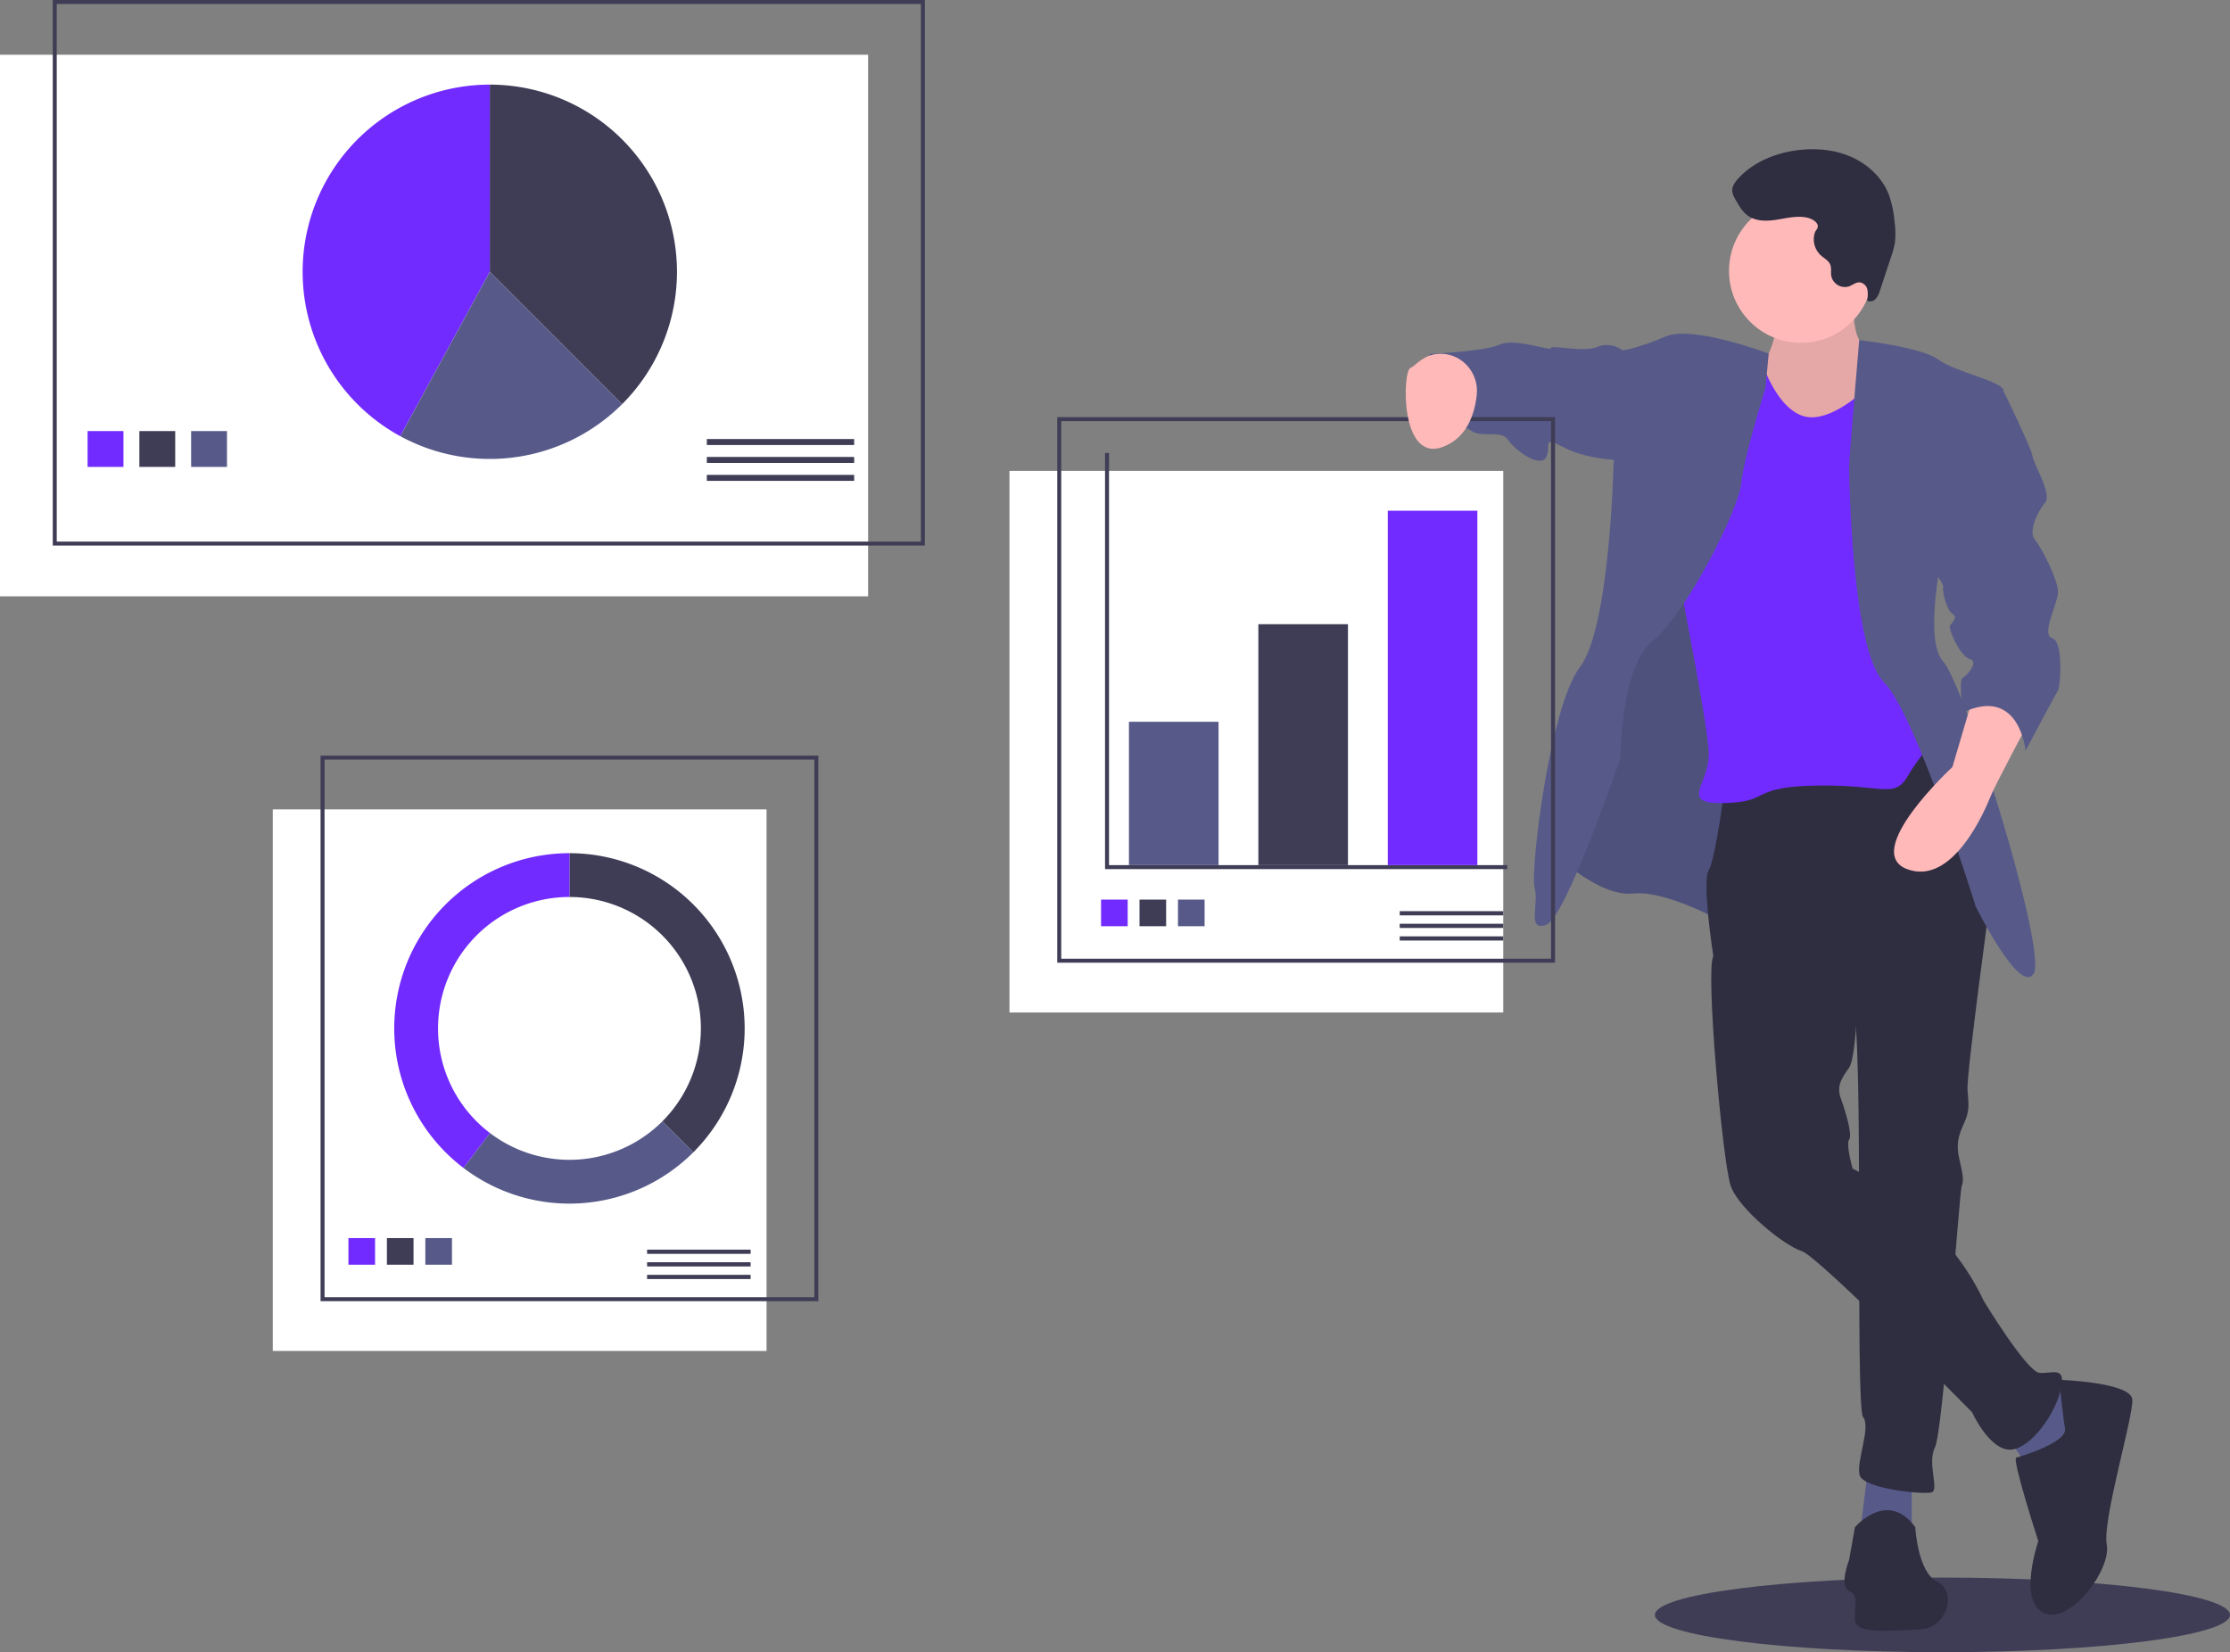 <?xml version="1.0" encoding="UTF-8" standalone="no"?>
<svg
   xmlns:dc="http://purl.org/dc/elements/1.1/"
   xmlns:cc="http://creativecommons.org/ns#"
   xmlns:rdf="http://www.w3.org/1999/02/22-rdf-syntax-ns#"
   xmlns:svg="http://www.w3.org/2000/svg"
   xmlns="http://www.w3.org/2000/svg"
   xmlns:sodipodi="http://sodipodi.sourceforge.net/DTD/sodipodi-0.dtd"
   xmlns:inkscape="http://www.inkscape.org/namespaces/inkscape"
   id="fa973782-3a18-4630-a762-87130b613ac3"
   data-name="Layer 1"
   width="1120"
   height="829.801"
   viewBox="0 0 1120 829.801"
   version="1.1"
   sodipodi:docname="undraw_all_the_data_h4ki _white_fill.svg"
   inkscape:version="0.92.4 (unknown)">
  <rect x="0" y="0" width="1120" height="829.801" fill="#808080" stroke="none"/>
  <defs
     id="defs1083" />
  <sodipodi:namedview
     pagecolor="#ffffff"
     bordercolor="#666666"
     borderopacity="1"
     objecttolerance="10"
     gridtolerance="10"
     guidetolerance="10"
     inkscape:pageopacity="0"
     inkscape:pageshadow="2"
     inkscape:window-width="1920"
     inkscape:window-height="1007"
     id="namedview1081"
     showgrid="false"
     inkscape:zoom="0.97252273"
     inkscape:cx="560"
     inkscape:cy="497.16062"
     inkscape:window-x="0"
     inkscape:window-y="0"
     inkscape:window-maximized="1"
     inkscape:current-layer="fa973782-3a18-4630-a762-87130b613ac3" />
  <title
     id="title970">all the data</title>
  <ellipse
     cx="975.579"
     cy="811.059"
     rx="144.421"
     ry="18.742"
     fill="#3f3d56"
     id="ellipse972" />
  <rect
     y="27.5"
     width="436"
     height="272"
     fill="#f2f2f2"
     id="rect974"
     style="fill:#ffffff;fill-opacity:1" />
  <rect
     x="27.5"
     y="1"
     width="436"
     height="272"
     fill="none"
     stroke="#3f3d56"
     stroke-miterlimit="10"
     stroke-width="2"
     id="rect976" />
  <path
     d="M352.468,237.568A94,94,0,0,0,286,77.1v94Z"
     transform="translate(-40 -34.6)"
     fill="#3f3d56"
     id="path978" />
  <path
     d="M286,77.1a94.011,94.011,0,0,0-44.968,176.564L286,171.1Z"
     transform="translate(-40 -34.6)"
     fill="#712bff"
     id="path980" />
  <path
     d="M352.468,237.568,286,171.1l-44.968,82.564a94.049,94.049,0,0,0,111.436-16.096Z"
     transform="translate(-40 -34.6)"
     fill="#575a89"
     id="path982" />
  <rect
     x="44"
     y="216.5"
     width="18"
     height="18"
     fill="#712bff"
     id="rect984" />
  <rect
     x="70"
     y="216.5"
     width="18"
     height="18"
     fill="#3f3d56"
     id="rect986" />
  <rect
     x="96"
     y="216.5"
     width="18"
     height="18"
     fill="#575a89"
     id="rect988" />
  <rect
     x="355"
     y="220.5"
     width="74"
     height="3"
     fill="#3f3d56"
     id="rect990" />
  <rect
     x="355"
     y="229.5"
     width="74"
     height="3"
     fill="#3f3d56"
     id="rect992" />
  <rect
     x="355"
     y="238.5"
     width="74"
     height="3"
     fill="#3f3d56"
     id="rect994" />
  <rect
     x="137"
     y="406.5"
     width="248"
     height="272"
     fill="#f2f2f2"
     id="rect996"
     style="fill:#ffffff;fill-opacity:1" />
  <rect
     x="162"
     y="380.5"
     width="248"
     height="272"
     fill="none"
     stroke="#3f3d56"
     stroke-miterlimit="10"
     stroke-width="2"
     id="rect998" />
  <rect
     x="175"
     y="621.814"
     width="13.371"
     height="13.371"
     fill="#712bff"
     id="rect1000" />
  <rect
     x="194.314"
     y="621.814"
     width="13.371"
     height="13.371"
     fill="#3f3d56"
     id="rect1002" />
  <rect
     x="213.629"
     y="621.814"
     width="13.371"
     height="13.371"
     fill="#575a89"
     id="rect1004" />
  <rect
     x="325"
     y="627.622"
     width="52"
     height="2.108"
     fill="#3f3d56"
     id="rect1006" />
  <rect
     x="325"
     y="633.946"
     width="52"
     height="2.108"
     fill="#3f3d56"
     id="rect1008" />
  <rect
     x="325"
     y="640.27"
     width="52"
     height="2.108"
     fill="#3f3d56"
     id="rect1010" />
  <path
     d="M326,463.1v22a66,66,0,0,1,46.669,112.669l15.556,15.556A88,88,0,0,0,326,463.1Z"
     transform="translate(-40 -34.6)"
     fill="#3f3d56"
     id="path1012" />
  <path
     d="M388.225,613.325l-15.556-15.556a65.983,65.983,0,0,1-86.6,5.872L272.753,621.161a87.998,87.998,0,0,0,115.472-7.836Z"
     transform="translate(-40 -34.6)"
     fill="#575a89"
     id="path1014" />
  <path
     d="M260,551.1a66,66,0,0,1,66-66v-22a87.999,87.999,0,0,0-53.247,158.061l13.316-17.521A65.885,65.885,0,0,1,260,551.1Z"
     transform="translate(-40 -34.6)"
     fill="#712bff"
     id="path1016" />
  <path
     d="M971.624,175.593s-4.08,30.311,6.412,33.808,7.578,30.311,7.578,30.311l-31.476,23.899-27.979,2.332-6.995-36.14L923.244,220.476s15.738-18.653,4.663-37.888S971.624,175.593,971.624,175.593Z"
     transform="translate(-40 -34.6)"
     fill="#ffb9b9"
     id="path1018" />
  <path
     d="M971.624,175.593s-4.08,30.311,6.412,33.808,7.578,30.311,7.578,30.311l-31.476,23.899-27.979,2.332-6.995-36.14L923.244,220.476s15.738-18.653,4.663-37.888S971.624,175.593,971.624,175.593Z"
     transform="translate(-40 -34.6)"
     opacity="0.1"
     id="path1020" />
  <path
     d="M942.48,411.666,905.757,497.935s-28.562-16.321-45.466-14.572-37.888-18.653-37.888-18.653l20.984-101.424,39.054-107.836,54.209,34.391Z"
     transform="translate(-40 -34.6)"
     fill="#575a89"
     id="path1022" />
  <path
     d="M942.48,411.666,905.757,497.935s-28.562-16.321-45.466-14.572-37.888-18.653-37.888-18.653l20.984-101.424,39.054-107.836,54.209,34.391Z"
     transform="translate(-40 -34.6)"
     opacity="0.1"
     id="path1024" />
  <polygon
     points="960.186 743.708 960.186 771.687 933.956 771.687 938.036 739.045 960.186 743.708"
     fill="#575a89"
     id="polygon1026" />
  <polygon
     points="1028.385 695.328 1047.621 706.986 1033.631 739.045 1019.059 737.296 1005.069 717.478 1028.385 695.328"
     fill="#575a89"
     id="polygon1028" />
  <path
     d="M1005.432,403.505l34.391,81.023s-12.241,89.766-11.658,97.344,1.166,10.492-1.749,16.904-4.08,10.492-2.332,18.07,2.332,10.492,1.166,13.407-9.326,122.991-13.407,131.152,2.332,21.567-1.749,22.733-34.391-1.749-36.14-8.743,5.829-23.899,1.749-29.145.583-194.105-5.246-206.928-69.948-24.482-69.948-24.482-5.829-37.305-2.332-43.134S906.34,429.153,906.34,429.153Z"
     transform="translate(-40 -34.6)"
     fill="#2f2e41"
     id="path1030" />
  <path
     d="M971.624,801.624s16.321-19.236,30.311,0c0,0,1.166,22.733,11.075,27.396s5.246,23.316-8.743,23.899-32.059,2.914-32.642-4.663,2.332-12.241-2.914-14.572,0-15.738,0-15.738Z"
     transform="translate(-40 -34.6)"
     fill="#2f2e41"
     id="path1032" />
  <path
     d="M973.373,522.999s-.583,41.969-4.663,47.798-6.412,9.326-4.08,15.738,5.829,18.07,4.08,20.401,1.749,14.572,1.749,14.572,44.883,21.567,65.867,66.45c0,0,21.567,35.557,27.979,36.14s13.99-4.08,10.492,9.326-16.904,30.894-26.813,29.145S1030.497,743.917,1030.497,743.917s-77.525-78.691-85.686-81.023-31.476-20.984-35.557-32.642-12.824-109.002-8.743-115.413,19.236-15.155,19.236-15.155Z"
     transform="translate(-40 -34.6)"
     fill="#2f2e41"
     id="path1034" />
  <path
     d="M1074.214,727.596s36.14,1.166,36.722,9.909-15.155,60.621-12.824,72.862-18.07,40.22-31.476,34.391-2.914-36.14-2.914-36.14-13.407-41.386-11.075-41.969,25.647-7.578,24.482-14.572S1074.214,727.596,1074.214,727.596Z"
     transform="translate(-40 -34.6)"
     fill="#2f2e41"
     id="path1036" />
  <circle
     cx="904.52"
     cy="136.039"
     r="36.14"
     fill="#ffb9b9"
     id="circle1038" />
  <path
     d="M980.951,226.305s-19.818,20.984-34.391,17.487-22.15-28.562-22.15-28.562l-26.23-4.663s-18.653,82.771-18.653,90.932,18.653,96.178,18.653,111.916-15.155,25.065,8.161,24.482,12.241-8.161,46.049-8.743,39.054,6.995,46.049-5.246a97.523,97.523,0,0,1,17.487-21.567l-12.241-43.134L1001.935,237.38s-14.944-29.145-21.753-26.813C980.182,210.567,983.865,223.39,980.951,226.305Z"
     transform="translate(-40 -34.6)"
     fill="#712bff"
     id="path1040" />
  <path
     d="M973.771,205.411s31.078,3.407,39.822,9.819,33.225,11.075,32.642,15.738-28.562,71.113-28.562,71.113-12.824,52.461-1.749,64.702,52.461,145.724,45.466,156.799-29.145-33.808-29.145-33.808-29.728-96.178-46.049-112.499S968.71,272.937,968.71,268.856,973.771,205.411,973.771,205.411Z"
     transform="translate(-40 -34.6)"
     fill="#575a89"
     id="path1042" />
  <path
     d="M928.313,212.172S890.019,197.743,876.612,203.572s-21.567,6.995-21.567,6.995L850.382,267.691s-1.749,82.188-16.904,102.007-25.065,102.59-22.733,110.75-4.08,22.15,5.829,18.653,37.305-83.937,37.305-83.937,0-46.049,16.321-58.873,43.134-65.867,44.3-78.691,12.241-48.38,12.241-48.38Z"
     transform="translate(-40 -34.6)"
     fill="#575a89"
     id="path1044" />
  <path
     d="M1059.642,395.928S1042.155,428.57,1039.823,434.399s-18.653,45.466-41.969,36.722,22.733-51.295,22.733-51.295l10.492-35.557S1058.476,378.441,1059.642,395.928Z"
     transform="translate(-40 -34.6)"
     fill="#ffb9b9"
     id="path1046" />
  <path
     d="M860.874,210.567h-5.829s-5.829-4.663-12.824-1.749-23.316-1.166-23.316.583-18.07-5.246-25.647-1.749-34.974,4.663-34.974,4.663-11.075,27.979-3.497,33.225,18.653,1.166,23.899,5.246,15.155-.583,18.653,4.663,16.321,14.572,19.236,8.743-2.914-11.075,9.326-4.663,31.476,6.412,31.476,6.412Z"
     transform="translate(-40 -34.6)"
     fill="#575a89"
     id="path1048" />
  <path
     d="M947.778,143.937c-4.89-1.13-9.967.122-14.92.934s-10.412,1.079-14.602-1.684c-3.094-2.041-4.997-5.418-6.783-8.665a9.973,9.973,0,0,1-1.459-3.823c-.21-2.402,1.318-4.594,2.94-6.377,7.537-8.285,18.551-12.819,29.658-14.26,9.13-1.184,18.65-.391,27.081,3.307s15.68,10.47,18.995,19.06a54.127,54.127,0,0,1,2.837,13.611,40.657,40.657,0,0,1,.191,10.308,44.188,44.188,0,0,1-1.998,7.468L984.227,180.395a10.924,10.924,0,0,1-2.159,4.274,3.736,3.736,0,0,1-4.374.958,13.613,13.613,0,0,0,.197-5.5,4.641,4.641,0,0,0-3.662-3.693c-2.024-.215-3.753,1.354-5.673,2.03a6.979,6.979,0,0,1-8.811-5.245c-.303-1.896.206-3.925-.513-5.705-.842-2.086-3.074-3.179-4.751-4.677a10.936,10.936,0,0,1-3.001-11.366c.449-1.38,1.717-2.007,1.463-3.592C952.61,145.799,949.544,144.345,947.778,143.937Z"
     transform="translate(-40 -34.6)"
     fill="#2f2e41"
     id="path1050" />
  <rect
     x="507"
     y="236.5"
     width="248"
     height="272"
     fill="#f2f2f2"
     id="rect1052"
     style="fill:#ffffff;fill-opacity:1" />
  <rect
     x="532"
     y="210.5"
     width="248"
     height="272"
     fill="none"
     stroke="#3f3d56"
     stroke-miterlimit="10"
     stroke-width="2"
     id="rect1054" />
  <polyline
     points="556 227.5 556 435.5 757 435.5"
     fill="none"
     stroke="#3f3d56"
     stroke-miterlimit="10"
     stroke-width="2"
     id="polyline1056" />
  <rect
     x="567"
     y="362.5"
     width="45"
     height="72"
     fill="#575a89"
     id="rect1058" />
  <rect
     x="632"
     y="313.5"
     width="45"
     height="121"
     fill="#3f3d56"
     id="rect1060" />
  <rect
     x="697"
     y="256.5"
     width="45"
     height="178"
     fill="#712bff"
     id="rect1062" />
  <rect
     x="553"
     y="451.814"
     width="13.371"
     height="13.371"
     fill="#712bff"
     id="rect1064" />
  <rect
     x="572.314"
     y="451.814"
     width="13.371"
     height="13.371"
     fill="#3f3d56"
     id="rect1066" />
  <rect
     x="591.629"
     y="451.814"
     width="13.371"
     height="13.371"
     fill="#575a89"
     id="rect1068" />
  <rect
     x="703"
     y="457.622"
     width="52"
     height="2.108"
     fill="#3f3d56"
     id="rect1070" />
  <rect
     x="703"
     y="463.946"
     width="52"
     height="2.108"
     fill="#3f3d56"
     id="rect1072" />
  <rect
     x="703"
     y="470.27"
     width="52"
     height="2.108"
     fill="#3f3d56"
     id="rect1074" />
  <path
     d="M764.308,212.282c10.628.462,18.526,10.101,17.376,20.677-1.042,9.582-4.884,21.505-16.987,26.084-21.567,8.161-20.401-37.888-16.321-39.637C751.095,218.24,755.37,211.893,764.308,212.282Z"
     transform="translate(-40 -34.6)"
     fill="#ffb9b9"
     id="path1076" />
  <path
     d="M1039.823,227.854l6.412,3.114s13.99,28.562,14.572,32.642,9.909,19.236,6.412,23.316-8.743,14.572-5.246,18.653,11.658,20.401,11.658,26.23-8.743,21.567-2.914,23.316,4.08,24.482,2.914,26.23-16.321,30.311-16.321,30.311-2.914-32.642-31.476-19.236c0,0-2.332-16.321,0-17.487s8.161-8.161,3.497-9.326-11.075-15.155-9.909-16.904,4.08-4.08,1.166-5.829-5.246-11.658-4.663-13.407-6.412-9.909-6.412-9.909Z"
     transform="translate(-40 -34.6)"
     fill="#575a89"
     id="path1078" />
</svg>
